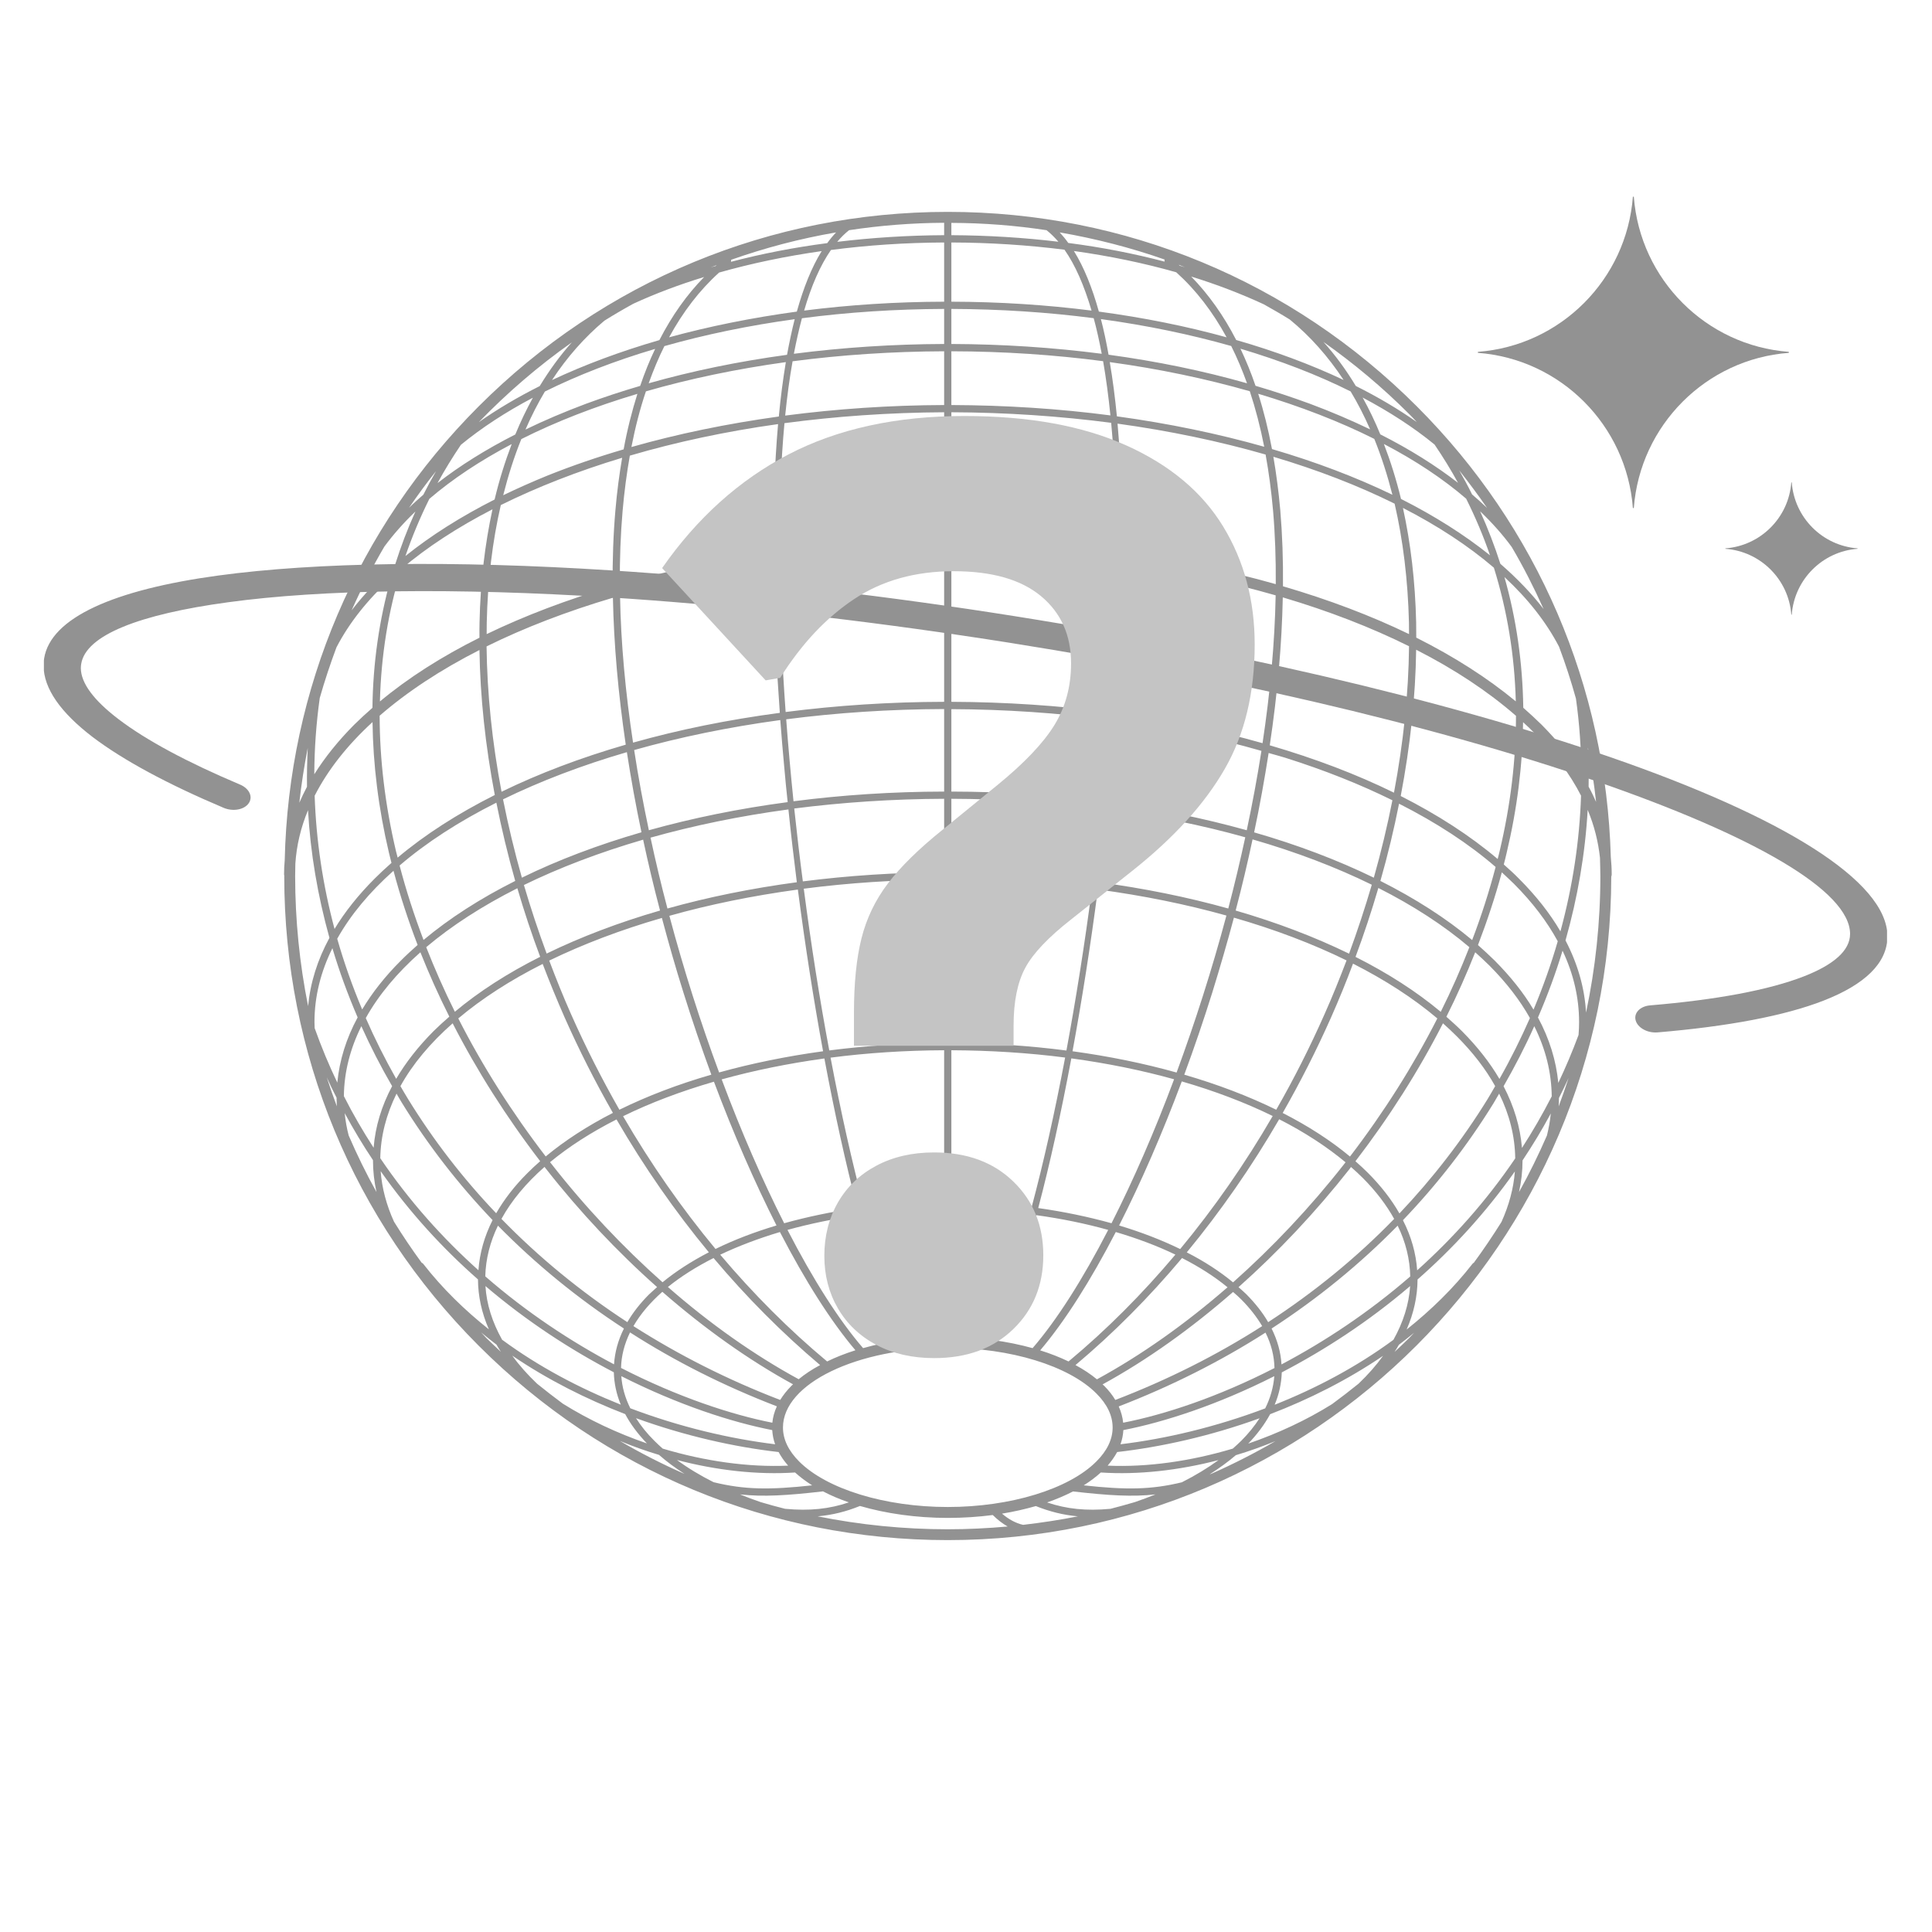 <svg xmlns="http://www.w3.org/2000/svg" xmlns:xlink="http://www.w3.org/1999/xlink" width="500" zoomAndPan="magnify" viewBox="0 0 375 375" height="500" preserveAspectRatio="xMidYMid meet" version="1.0"><defs><g/><clipPath id="631aac174e"><path d="M 8.52 109 L 366.27 109 L 366.27 201 L 8.52 201 Z M 8.52 109 " clip-rule="nonzero"/></clipPath></defs><path fill="#929292" d="M 59.73 145.184 C 59.621 147.68 59.551 150.195 59.586 152.711 C 59.047 153.734 58.547 154.773 58.098 155.816 C 58.492 152.223 59.047 148.668 59.73 145.184 Z M 110.984 66.461 C 108.703 69.012 106.641 71.848 104.758 74.938 C 100.469 77.09 96.523 79.426 92.938 81.941 C 98.441 76.246 104.488 71.039 110.984 66.461 Z M 275 81.922 C 271.414 79.406 267.449 77.055 263.16 74.918 C 261.277 71.793 259.18 68.938 256.883 66.371 C 262.766 70.52 268.344 75.188 273.527 80.379 C 274.031 80.863 274.516 81.402 275 81.922 Z M 308.348 152.691 C 308.402 150.141 308.332 147.629 308.207 145.113 C 308.887 148.598 309.406 152.098 309.801 155.652 C 309.371 154.668 308.887 153.66 308.348 152.691 Z M 307.848 196.543 C 307.578 191.75 306.23 187.078 303.863 182.535 C 306.23 174.188 307.684 165.691 308.168 157.199 C 309.445 160.25 310.215 163.359 310.555 166.5 C 310.574 167.668 310.629 168.852 310.629 170.039 C 310.629 179.051 309.676 187.922 307.848 196.543 Z M 270.676 262.41 C 270.98 261.961 271.25 261.492 271.52 261.027 C 272.523 260.273 273.492 259.484 274.48 258.691 C 274.156 259.016 273.852 259.375 273.527 259.699 C 272.598 260.633 271.629 261.512 270.676 262.41 Z M 93.383 258.621 C 94.371 259.43 95.359 260.238 96.363 260.992 C 96.633 261.457 96.918 261.926 97.223 262.391 C 96.273 261.492 95.32 260.613 94.391 259.699 C 94.047 259.34 93.727 258.98 93.383 258.621 Z M 72.305 140.156 C 72.414 148.418 73.453 156.895 75.5 165.547 C 75.66 166.195 75.82 166.84 75.984 167.488 C 74.836 168.492 73.742 169.516 72.699 170.559 C 69.543 173.719 66.941 176.988 64.934 180.309 C 62.656 171.781 61.363 163.125 61.074 154.449 C 63.641 149.422 67.426 144.629 72.305 140.156 Z M 65.309 125.648 C 67.766 120.906 71.336 116.418 75.875 112.25 C 73.598 120.297 72.395 128.719 72.289 137.391 C 71.051 138.469 69.867 139.566 68.754 140.66 C 65.633 143.801 63.066 147 61.004 150.285 C 61.023 145.328 61.379 140.391 62.062 135.488 C 63.012 132.148 64.109 128.863 65.309 125.648 Z M 84.629 91.457 C 83.77 92.949 82.945 94.473 82.172 96.02 C 81.203 96.863 80.27 97.688 79.391 98.566 C 81.059 96.125 82.801 93.738 84.629 91.457 Z M 100.023 84.328 C 94.336 87.219 89.277 90.379 84.918 93.773 C 86.297 91.242 87.824 88.762 89.457 86.34 C 93.508 83.016 98.211 79.945 103.43 77.199 C 102.191 79.461 101.043 81.832 100.023 84.328 Z M 127.164 67.719 C 126.086 69.961 125.117 72.367 124.258 74.902 C 120.633 75.961 117.117 77.129 113.711 78.383 C 109.547 79.945 105.656 81.598 101.996 83.375 C 103.125 80.773 104.383 78.312 105.762 75.996 C 112.203 72.801 119.395 70.016 127.164 67.719 Z M 117.316 62.242 C 119.164 61.09 121.027 59.996 122.93 58.953 C 127.18 56.996 131.793 55.254 136.672 53.766 C 133.297 57.211 130.41 61.289 127.988 66.012 C 120.492 68.184 113.477 70.789 107.145 73.77 C 110.066 69.316 113.477 65.457 117.316 62.242 Z M 138.879 51.645 C 138.555 51.719 138.23 51.809 137.91 51.914 C 138.305 51.754 138.699 51.609 139.094 51.465 C 139.02 51.52 138.949 51.574 138.879 51.645 Z M 160.566 47.191 C 154.074 48.035 147.812 49.258 141.875 50.82 C 141.91 50.695 141.926 50.551 141.91 50.426 C 148.477 48.109 155.273 46.312 162.289 45.109 C 161.68 45.738 161.105 46.438 160.566 47.191 Z M 226.062 50.785 C 220.125 49.223 213.863 48 207.352 47.156 C 206.832 46.422 206.273 45.738 205.684 45.109 C 212.625 46.312 219.441 48.055 226.043 50.371 C 226.008 50.516 226.008 50.641 226.062 50.785 Z M 228.984 51.574 C 228.934 51.52 228.859 51.465 228.789 51.395 C 229.184 51.555 229.598 51.699 229.992 51.863 C 229.668 51.773 229.328 51.664 228.984 51.574 Z M 265.941 83.34 C 262.281 81.582 258.387 79.91 254.246 78.367 C 250.816 77.109 247.301 75.941 243.695 74.883 C 242.836 72.352 241.848 69.961 240.773 67.684 C 248.539 70 255.734 72.766 262.156 75.977 C 263.555 78.293 264.812 80.754 265.941 83.34 Z M 278.445 86.285 C 280.094 88.711 281.621 91.188 283 93.719 C 278.641 90.344 273.602 87.184 267.914 84.309 C 266.891 81.812 265.742 79.426 264.488 77.164 C 269.707 79.93 274.391 82.965 278.445 86.285 Z M 285.727 95.965 C 284.957 94.383 284.113 92.84 283.234 91.297 C 285.117 93.684 286.93 96.109 288.633 98.586 C 287.703 97.707 286.734 96.809 285.727 95.965 Z M 299.219 140.66 C 298.09 139.547 296.902 138.469 295.668 137.375 C 295.539 128.609 294.32 120.117 292.008 112 C 296.547 116.203 300.113 120.727 302.609 125.523 C 303.848 128.824 304.941 132.184 305.891 135.598 C 306.574 140.461 306.914 145.348 306.934 150.266 C 304.887 146.98 302.32 143.785 299.219 140.66 Z M 294.84 170.559 C 293.906 169.605 292.902 168.691 291.883 167.793 C 292.078 167.039 292.277 166.285 292.438 165.547 C 294.5 156.895 295.539 148.418 295.629 140.176 C 296.348 140.82 297.047 141.484 297.711 142.168 C 301.676 146.117 304.727 150.23 306.879 154.434 C 306.59 163.25 305.246 172.086 302.879 180.777 C 300.832 177.273 298.141 173.863 294.84 170.559 Z M 297.656 195.969 C 295.719 192.699 293.191 189.539 290.121 186.449 C 289.082 185.426 288.008 184.441 286.875 183.434 C 288.668 178.746 290.23 174.043 291.504 169.32 C 292.293 170.055 293.082 170.793 293.855 171.547 C 297.461 175.156 300.293 178.891 302.359 182.699 C 301.066 187.168 299.488 191.605 297.656 195.969 Z M 306.395 200.887 C 305.191 204.121 303.883 207.211 302.465 210.191 C 302.051 205.863 300.742 201.625 298.52 197.496 C 300.367 193.219 301.961 188.91 303.289 184.527 C 305.426 189.035 306.5 193.668 306.5 198.391 C 306.5 199.219 306.465 200.062 306.395 200.887 Z M 302.59 213.117 C 303.238 211.859 303.848 210.566 304.457 209.258 C 303.848 211.105 303.219 212.918 302.535 214.75 C 302.574 214.195 302.59 213.672 302.59 213.117 Z M 247.41 272.664 C 248.27 270.617 248.719 268.531 248.793 266.379 C 257.023 262.086 265.582 256.574 273.707 249.625 C 273.477 253.16 272.363 256.664 270.461 260.059 C 263.32 265.32 255.43 269.484 247.41 272.664 Z M 235.121 286.059 C 235.016 286.094 234.906 286.148 234.797 286.168 C 236.645 284.98 238.352 283.762 239.875 282.449 C 242.477 281.676 245.059 280.742 247.57 279.719 C 243.535 282.055 239.391 284.172 235.121 286.059 Z M 127.918 282.395 C 129.387 283.688 131.039 284.91 132.832 286.059 C 132.797 286.059 132.762 286.043 132.727 286.023 C 128.492 284.156 124.328 282.035 120.312 279.684 C 122.785 280.707 125.332 281.625 127.918 282.395 Z M 94.227 249.625 C 102.355 256.555 110.91 262.07 119.145 266.359 C 119.199 268.496 119.648 270.598 120.492 272.645 C 112.488 269.449 104.598 265.301 97.457 260.039 C 95.555 256.645 94.441 253.145 94.227 249.625 Z M 65.328 213.062 C 65.328 213.621 65.363 214.16 65.383 214.734 C 64.68 212.867 64.035 211 63.426 209.113 C 64.035 210.461 64.664 211.789 65.328 213.062 Z M 81.059 183.414 C 79.93 184.422 78.836 185.41 77.812 186.449 C 74.727 189.52 72.234 192.699 70.297 195.934 C 68.395 191.426 66.781 186.848 65.453 182.211 C 68.055 177.562 71.75 173.145 76.379 169.016 C 77.652 173.828 79.23 178.641 81.059 183.414 Z M 96.344 155.797 C 97.348 160.844 98.57 165.926 100.004 170.988 C 93.242 174.383 87.25 178.227 82.207 182.445 C 80.379 177.633 78.816 172.805 77.562 167.992 C 82.781 163.52 89.098 159.441 96.344 155.797 Z M 95.59 98.855 C 94.121 105.645 93.242 112.969 93.078 120.816 C 93.043 121.805 93.062 122.793 93.062 123.781 C 85.723 127.441 79.211 131.59 73.742 136.152 C 73.973 127.246 75.355 118.645 77.902 110.438 C 82.871 106.219 88.828 102.34 95.59 98.855 Z M 96.004 96.953 C 89.418 100.293 83.605 103.973 78.691 107.926 C 80 104.137 81.543 100.438 83.34 96.828 C 87.859 92.949 93.242 89.391 99.32 86.195 C 98.031 89.59 96.898 93.18 96.004 96.953 Z M 121.047 87.219 C 115.898 88.727 110.945 90.434 106.281 92.301 C 103.285 93.523 100.418 94.797 97.672 96.125 C 98.641 92.301 99.805 88.637 101.188 85.227 C 107.934 81.832 115.52 78.887 123.719 76.445 C 122.66 79.805 121.746 83.395 121.047 87.219 Z M 152.531 70.285 C 151.973 73.66 151.508 77.199 151.168 80.844 C 141.176 82.227 131.559 84.203 122.555 86.77 C 123.309 82.91 124.238 79.316 125.371 75.961 C 133.836 73.52 142.949 71.613 152.531 70.285 Z M 154.25 61.953 C 153.695 64.145 153.211 66.441 152.762 68.867 C 143.418 70.141 134.395 71.992 125.906 74.398 C 126.824 71.848 127.828 69.441 128.957 67.18 C 136.867 64.934 145.371 63.176 154.25 61.953 Z M 183.258 58.559 C 173.949 58.578 164.816 59.172 156.082 60.285 C 157.461 55.523 159.203 51.52 161.285 48.523 C 168.406 47.586 175.762 47.102 183.258 47.066 Z M 211.871 60.285 C 203.117 59.172 193.988 58.578 184.66 58.559 L 184.66 47.066 C 192.191 47.086 199.547 47.57 206.617 48.469 C 208.734 51.484 210.457 55.488 211.871 60.285 Z M 215.172 68.848 C 214.742 66.441 214.258 64.125 213.684 61.934 C 222.582 63.156 231.066 64.918 238.977 67.16 C 240.109 69.422 241.133 71.848 242.047 74.398 C 233.543 71.973 224.539 70.125 215.172 68.848 Z M 245.383 86.715 C 236.449 84.184 226.852 82.191 216.789 80.809 C 216.43 77.164 215.98 73.645 215.406 70.285 C 225.004 71.598 234.117 73.52 242.586 75.941 C 243.695 79.301 244.629 82.875 245.383 86.715 Z M 270.266 96.035 C 263.215 92.625 255.375 89.645 246.891 87.164 C 246.172 83.34 245.293 79.785 244.215 76.426 C 252.434 78.887 260.004 81.812 266.75 85.191 C 268.129 88.602 269.297 92.23 270.266 96.035 Z M 271.934 96.844 C 271.02 93.09 269.906 89.535 268.613 86.176 C 274.695 89.355 280.059 92.91 284.578 96.789 C 286.355 100.348 287.918 104.027 289.207 107.781 C 284.258 103.812 278.445 100.129 271.934 96.844 Z M 274.895 123.762 C 274.895 122.793 274.895 121.805 274.875 120.816 C 274.695 112.879 273.816 105.445 272.309 98.586 C 279.055 102.051 285.012 105.949 289.961 110.188 C 292.543 118.484 293.98 127.156 294.215 136.133 C 288.723 131.59 282.23 127.441 274.895 123.762 Z M 267.934 170.988 C 269.367 165.98 270.57 160.969 271.555 155.996 C 278.82 159.676 285.117 163.789 290.301 168.277 C 289.066 173 287.539 177.758 285.746 182.465 C 280.688 178.227 274.695 174.402 267.934 170.988 Z M 279.648 196.398 C 274.945 192.465 269.387 188.895 263.105 185.73 C 264.758 181.297 266.227 176.844 267.539 172.355 C 274.281 175.766 280.219 179.609 285.207 183.848 C 283.559 188.066 281.711 192.25 279.648 196.398 Z M 291.039 209.418 C 289.191 206.258 286.77 203.168 283.773 200.152 C 282.82 199.199 281.781 198.266 280.742 197.352 C 282.82 193.219 284.668 189.035 286.336 184.836 C 287.289 185.695 288.238 186.559 289.117 187.438 C 292.402 190.742 295.004 194.117 296.957 197.602 C 295.199 201.59 293.246 205.539 291.039 209.418 Z M 218.008 276.148 C 217.898 275.086 217.613 274.027 217.145 272.988 C 227.336 269.055 236.863 264.258 245.633 258.656 C 246.746 260.883 247.32 263.184 247.375 265.535 C 236.359 271.191 225.953 274.602 218.008 276.148 Z M 217.488 280.332 C 217.809 279.449 217.988 278.516 218.043 277.582 C 225.953 276.039 236.305 272.699 247.34 267.113 C 247.176 269.234 246.586 271.336 245.578 273.363 C 235.91 277.008 226.188 279.289 217.488 280.332 Z M 210.348 288.305 C 211.586 287.531 212.699 286.688 213.668 285.809 C 220.914 286.293 228.77 285.414 236.52 283.402 C 234.402 284.945 232 286.402 229.398 287.711 C 223.406 289.164 218.582 289.203 210.348 288.305 Z M 166.918 292.309 C 171.992 293.781 177.84 294.625 183.961 294.625 C 186.992 294.625 189.914 294.426 192.695 294.066 C 193.629 294.984 194.598 295.738 195.582 296.293 C 191.746 296.637 187.871 296.832 183.961 296.832 C 175.383 296.832 166.934 295.973 158.699 294.32 C 161.57 294.066 164.227 293.402 166.918 292.309 Z M 154.324 285.809 C 155.293 286.688 156.406 287.531 157.641 288.305 C 149.355 289.203 144.527 289.164 138.5 287.691 C 135.898 286.383 133.516 284.945 131.398 283.383 C 139.164 285.414 147.059 286.293 154.324 285.809 Z M 149.891 277.582 C 149.945 278.5 150.125 279.434 150.449 280.332 C 141.75 279.27 132.008 277.008 122.34 273.344 C 121.332 271.316 120.742 269.234 120.598 267.113 C 131.613 272.68 141.965 276.039 149.891 277.582 Z M 122.285 258.621 C 131.074 264.258 140.602 269.055 150.789 272.969 C 150.305 274.012 150.02 275.07 149.91 276.148 C 141.965 274.586 131.578 271.172 120.543 265.516 C 120.598 263.145 121.207 260.848 122.285 258.621 Z M 76.109 210.82 C 74.047 214.699 72.844 218.684 72.52 222.777 C 70.457 219.582 68.52 216.277 66.746 212.758 C 66.797 208.09 67.965 203.547 70.137 199.184 C 71.91 203.133 73.902 207.012 76.109 210.82 Z M 87.215 197.332 C 86.137 198.266 85.113 199.199 84.145 200.152 C 81.168 203.152 78.746 206.238 76.898 209.398 C 74.711 205.52 72.734 201.59 70.996 197.602 C 73.508 193.094 77.094 188.82 81.598 184.836 C 83.266 189.02 85.133 193.203 87.215 197.332 Z M 104.848 185.715 C 98.551 188.875 92.988 192.449 88.289 196.383 C 86.227 192.25 84.379 188.051 82.727 183.848 C 87.66 179.68 93.617 175.84 100.418 172.406 C 101.727 176.863 103.195 181.316 104.848 185.715 Z M 124.832 162.98 C 125.801 167.523 126.895 172.121 128.113 176.734 C 120.113 179.051 112.742 181.855 106.102 185.086 C 104.469 180.668 103 176.234 101.691 171.781 C 108.613 168.402 116.398 165.441 124.832 162.98 Z M 121.676 145.992 C 122.465 151.094 123.395 156.281 124.508 161.543 C 116.094 163.984 108.293 166.93 101.297 170.359 C 99.859 165.277 98.641 160.199 97.637 155.152 C 104.848 151.633 112.922 148.543 121.676 145.992 Z M 118.965 116.023 C 119.145 125 119.988 134.574 121.457 144.539 C 112.723 147.07 104.633 150.125 97.348 153.68 C 95.52 144.055 94.551 134.574 94.441 125.469 C 101.781 121.84 110.016 118.68 118.965 116.023 Z M 119.449 99.055 C 119.039 103.738 118.875 108.68 118.91 113.797 C 110.086 116.383 101.871 119.508 94.461 123.078 C 94.461 122.344 94.461 121.59 94.477 120.852 C 94.656 112.684 95.59 105.031 97.207 98.031 C 104.293 94.527 112.184 91.438 120.758 88.852 C 120.203 92.105 119.754 95.48 119.449 99.055 Z M 150.109 107.258 C 139.633 108.68 129.641 110.742 120.312 113.383 C 120.273 108.516 120.453 103.758 120.848 99.16 C 121.172 95.406 121.656 91.816 122.25 88.441 C 131.234 85.801 140.906 83.734 151.023 82.316 C 150.324 90.363 150.055 98.91 150.109 107.258 Z M 183.258 80.02 L 183.258 105.031 C 172.281 105.07 161.555 105.785 151.258 107.117 C 151.238 98.211 151.562 89.789 152.262 82.137 C 162.234 80.809 172.621 80.074 183.258 80.02 Z M 183.258 68.184 L 183.258 78.617 C 172.801 78.652 162.434 79.355 152.402 80.664 C 152.781 76.965 153.246 73.41 153.84 70.125 C 163.258 68.887 173.125 68.219 183.258 68.184 Z M 183.258 66.766 C 173.285 66.801 163.527 67.449 154.09 68.668 C 154.559 66.246 155.078 63.93 155.652 61.773 C 164.531 60.605 173.789 59.996 183.258 59.961 Z M 184.66 66.766 L 184.66 59.961 C 194.148 59.996 203.406 60.605 212.285 61.758 C 212.875 63.91 213.379 66.227 213.844 68.668 C 204.41 67.449 194.633 66.801 184.66 66.766 Z M 184.66 78.617 L 184.66 68.184 C 194.812 68.203 204.68 68.867 214.113 70.105 C 214.688 73.41 215.156 76.93 215.531 80.629 C 205.648 79.336 195.277 78.652 184.66 78.617 Z M 216.68 107.117 C 206.402 105.77 195.656 105.051 184.66 105.031 L 184.66 80.02 C 195.352 80.055 205.738 80.773 215.676 82.066 C 216.395 89.734 216.715 98.191 216.68 107.117 Z M 247.105 99.16 C 247.5 103.758 247.66 108.516 247.625 113.383 C 238.316 110.742 228.324 108.68 217.848 107.258 C 217.883 98.875 217.629 90.309 216.914 82.227 C 227.066 83.629 236.699 85.656 245.652 88.227 C 246.281 91.691 246.766 95.336 247.105 99.16 Z M 249.023 113.797 C 249.078 108.68 248.898 103.738 248.504 99.055 C 248.18 95.426 247.734 91.977 247.16 88.656 C 255.734 91.207 263.625 94.258 270.695 97.762 C 272.328 104.852 273.277 112.574 273.477 120.852 C 273.492 121.59 273.477 122.344 273.492 123.078 C 266.086 119.488 257.867 116.383 249.023 113.797 Z M 246.461 144.664 C 247.965 134.625 248.809 125 248.988 115.949 C 257.887 118.59 266.121 121.77 273.492 125.434 C 273.402 134.59 272.398 144.16 270.57 153.859 C 263.305 150.285 255.195 147.215 246.461 144.664 Z M 243.426 161.562 C 244.539 156.336 245.453 151.199 246.242 146.156 C 247.301 146.461 248.379 146.746 249.438 147.07 C 257.008 149.457 263.969 152.223 270.266 155.332 C 269.277 160.324 268.074 165.352 266.66 170.359 C 259.645 166.949 251.859 163.984 243.426 161.562 Z M 239.84 176.734 C 241.059 172.102 242.152 167.488 243.121 162.926 C 251.535 165.352 259.305 168.312 266.266 171.727 C 264.953 176.195 263.484 180.668 261.852 185.105 C 255.215 181.871 247.824 179.051 239.84 176.734 Z M 257.078 196.883 C 254.246 203.277 251.125 209.453 247.715 215.398 C 242.332 212.758 236.34 210.477 229.867 208.594 C 231.785 203.402 233.613 198.051 235.32 192.594 C 236.824 187.727 238.227 182.895 239.5 178.117 C 247.43 180.398 254.766 183.184 261.367 186.414 C 260.02 189.934 258.621 193.438 257.078 196.883 Z M 262.031 224.484 C 258.301 221.379 253.902 218.539 248.969 216.027 C 252.379 210.062 255.52 203.871 258.371 197.457 C 259.895 194.012 261.312 190.547 262.621 187.043 C 268.848 190.203 274.355 193.758 278.984 197.676 C 274.301 206.887 268.613 215.883 262.031 224.484 Z M 265.527 227.664 C 264.758 226.891 263.934 226.137 263.09 225.398 C 269.672 216.816 275.379 207.836 280.078 198.625 C 281.012 199.469 281.926 200.297 282.77 201.156 C 285.906 204.301 288.383 207.516 290.211 210.82 C 289.727 211.664 289.242 212.508 288.742 213.332 C 283.809 221.324 278.066 228.738 271.629 235.527 C 270.086 232.816 268.059 230.211 265.527 227.664 Z M 241.922 251.223 C 241.438 250.754 240.914 250.289 240.395 249.84 C 248.09 242.996 255.375 235.258 261.957 226.891 C 262.047 226.766 262.137 226.621 262.227 226.512 C 263.035 227.215 263.805 227.934 264.523 228.648 C 267.09 231.219 269.098 233.875 270.605 236.586 C 263.34 244.074 255.141 250.773 246.152 256.629 C 245.078 254.777 243.66 252.98 241.922 251.223 Z M 214.312 268.98 C 214.203 268.875 214.113 268.801 214.008 268.711 C 222.637 263.988 231.191 257.883 239.336 250.773 C 239.895 251.242 240.43 251.727 240.934 252.227 C 242.602 253.914 243.949 255.641 244.988 257.398 C 236.199 263.02 226.672 267.816 216.484 271.73 C 215.91 270.777 215.191 269.863 214.312 268.98 Z M 128.562 250.738 C 136.727 257.867 145.301 263.973 153.93 268.695 C 153.82 268.801 153.715 268.875 153.625 268.98 C 152.746 269.863 152.027 270.777 151.434 271.73 C 141.246 267.816 131.738 263.004 122.949 257.398 C 124.312 255.047 126.211 252.82 128.562 250.738 Z M 105.691 226.496 C 105.797 226.621 105.887 226.766 105.996 226.891 C 112.562 235.258 119.844 242.996 127.539 249.82 C 127.02 250.289 126.5 250.754 125.996 251.223 C 124.258 252.965 122.84 254.777 121.766 256.629 C 112.793 250.773 104.598 244.059 97.332 236.586 C 99.285 233.031 102.121 229.637 105.691 226.496 Z M 104.848 225.383 C 104.004 226.117 103.18 226.891 102.406 227.664 C 99.859 230.195 97.852 232.816 96.309 235.492 C 89.852 228.723 84.129 221.324 79.211 213.332 C 78.691 212.508 78.227 211.664 77.723 210.82 C 80.109 206.508 83.535 202.434 87.859 198.625 C 92.578 207.82 98.262 216.797 104.848 225.383 Z M 109.582 197.457 C 112.418 203.852 115.559 210.047 118.965 216.008 C 114.031 218.539 109.637 221.379 105.922 224.465 C 99.34 215.883 93.637 206.887 88.953 197.676 C 93.547 193.812 99.055 190.258 105.332 187.098 C 106.66 190.582 108.078 194.027 109.582 197.457 Z M 132.637 192.594 C 134.34 198.051 136.168 203.402 138.07 208.594 C 131.594 210.461 125.602 212.758 120.223 215.398 C 116.832 209.453 113.691 203.277 110.855 196.883 C 109.332 193.453 107.934 189.969 106.605 186.449 C 113.152 183.273 120.492 180.473 128.473 178.172 C 129.746 182.93 131.109 187.762 132.637 192.594 Z M 154.863 172.66 C 156.277 183.523 157.93 194.117 159.758 204.047 C 152.672 205.02 145.91 206.402 139.578 208.16 C 136.008 198.535 132.727 188.281 129.926 177.758 C 137.695 175.57 146.055 173.863 154.863 172.66 Z M 153.031 157.109 C 153.516 161.832 154.074 166.57 154.664 171.242 C 145.855 172.426 137.426 174.133 129.551 176.34 C 128.348 171.797 127.254 167.199 126.266 162.586 C 134.59 160.25 143.578 158.383 153.031 157.109 Z M 151.453 139.762 C 151.703 143.047 151.957 146.066 152.207 148.723 C 152.402 151.039 152.637 153.375 152.887 155.691 C 143.418 156.945 134.375 158.797 125.945 161.148 C 124.848 155.961 123.879 150.77 123.09 145.582 C 131.918 143.086 141.441 141.125 151.453 139.762 Z M 151.363 138.363 C 141.352 139.691 131.793 141.629 122.875 144.145 C 121.406 134.445 120.508 124.84 120.348 115.609 C 129.586 112.953 139.578 110.852 150.125 109.414 C 150.215 119.848 150.754 129.938 151.363 138.363 Z M 183.258 136.223 C 172.711 136.242 162.395 136.926 152.492 138.199 C 151.777 128.27 151.344 118.52 151.273 109.254 C 161.48 107.887 172.207 107.188 183.258 107.152 Z M 215.441 138.254 C 205.559 136.961 195.227 136.262 184.66 136.223 L 184.66 107.152 C 195.656 107.168 206.402 107.887 216.68 109.234 C 216.609 118.52 216.18 128.289 215.441 138.254 Z M 216.59 138.398 C 217.199 129.957 217.719 119.867 217.828 109.379 C 228.305 110.797 238.297 112.879 247.605 115.555 C 247.43 124.82 246.531 134.5 245.059 144.25 C 236.16 141.719 226.602 139.742 216.59 138.398 Z M 215.066 155.691 C 215.297 153.375 215.531 151.039 215.746 148.723 C 215.98 146.082 216.23 143.102 216.484 139.832 C 226.367 141.18 235.895 143.176 244.844 145.742 C 244.039 150.879 243.086 156.012 241.992 161.148 C 233.562 158.797 224.52 156.945 215.066 155.691 Z M 213.273 171.242 C 213.863 166.555 214.418 161.832 214.922 157.074 C 224.32 158.348 233.328 160.16 241.707 162.516 C 240.699 167.164 239.605 171.781 238.406 176.34 C 230.512 174.133 222.098 172.426 213.273 171.242 Z M 208.176 204.047 C 210.008 194.102 211.676 183.504 213.094 172.641 C 221.848 173.828 230.223 175.516 238.047 177.707 C 235.23 188.246 231.93 198.535 228.375 208.18 C 222.043 206.402 215.262 205.02 208.176 204.047 Z M 215.746 237.43 C 211.281 236.191 206.508 235.188 201.52 234.484 C 203.781 225.938 205.953 216.078 207.945 205.43 C 214.941 206.383 221.633 207.746 227.891 209.488 C 224.07 219.727 219.926 229.188 215.746 237.43 Z M 229.074 242.441 C 225.469 240.68 221.504 239.156 217.219 237.863 C 221.453 229.531 225.578 220.066 229.383 209.902 C 235.785 211.754 241.723 214.016 247.031 216.617 C 241.688 225.848 235.66 234.484 229.074 242.441 Z M 230.352 243.086 C 236.914 235.133 242.941 226.477 248.289 217.246 C 253.168 219.727 257.492 222.543 261.168 225.598 C 261.062 225.742 260.953 225.867 260.848 226.012 C 254.281 234.379 246.996 242.102 239.336 248.906 C 236.754 246.77 233.738 244.812 230.352 243.086 Z M 216.574 239.137 C 220.754 240.375 224.645 241.832 228.145 243.52 C 221.738 251.133 214.797 258.102 207.406 264.258 C 205.719 263.449 203.871 262.715 201.898 262.105 C 206.688 256.465 211.691 248.566 216.574 239.137 Z M 201.164 235.867 C 206.043 236.535 210.723 237.504 215.102 238.723 C 210.133 248.367 205.109 256.25 200.426 261.672 C 197.969 260.992 195.352 260.453 192.625 260.094 C 195.441 254.652 198.348 246.266 201.164 235.867 Z M 184.66 234.719 C 189.879 234.738 194.973 235.078 199.871 235.688 C 197.02 246.105 194.039 254.492 191.117 259.914 C 189.035 259.68 186.863 259.555 184.66 259.535 Z M 176.82 259.914 C 173.895 254.492 170.918 246.105 168.082 235.688 C 172.926 235.062 178.02 234.738 183.258 234.703 L 183.258 259.535 C 181.07 259.555 178.898 259.68 176.82 259.914 Z M 167.527 261.672 C 162.844 256.25 157.82 248.367 152.852 238.723 C 157.211 237.52 161.875 236.551 166.793 235.867 C 169.59 246.285 172.496 254.652 175.332 260.094 C 172.586 260.434 169.965 260.973 167.527 261.672 Z M 160.547 264.258 C 153.156 258.102 146.215 251.133 139.793 243.535 C 143.309 241.867 147.184 240.395 151.383 239.137 C 156.262 248.566 161.266 256.465 166.039 262.086 C 164.066 262.715 162.215 263.434 160.547 264.258 Z M 137.586 243.07 C 134.215 244.812 131.184 246.77 128.598 248.887 C 120.938 242.082 113.656 234.379 107.109 226.012 C 106.98 225.867 106.875 225.723 106.766 225.578 C 110.41 222.562 114.75 219.777 119.664 217.281 C 125.012 226.496 131.02 235.133 137.586 243.07 Z M 150.719 237.863 C 146.449 239.137 142.465 240.664 138.879 242.422 C 132.293 234.484 126.285 225.867 120.938 216.656 C 126.211 214.07 132.152 211.824 138.574 209.957 C 142.375 220.086 146.504 229.547 150.719 237.863 Z M 166.414 234.484 C 161.426 235.188 156.672 236.191 152.207 237.43 C 148.027 229.188 143.902 219.727 140.078 209.508 C 146.305 207.785 152.977 206.418 160.012 205.449 C 162 216.078 164.172 225.938 166.414 234.484 Z M 183.258 203.852 L 183.258 233.301 C 177.914 233.336 172.711 233.695 167.707 234.324 C 165.43 225.777 163.223 215.918 161.211 205.289 C 168.262 204.371 175.652 203.887 183.258 203.852 Z M 183.258 170.719 L 183.258 202.449 C 175.598 202.469 168.117 202.973 160.961 203.887 C 159.094 193.938 157.426 183.324 156.012 172.496 C 164.727 171.367 173.859 170.758 183.258 170.719 Z M 183.258 155.043 L 183.258 169.32 C 173.84 169.336 164.656 169.949 155.832 171.078 C 155.219 166.41 154.664 161.688 154.16 156.93 C 163.473 155.742 173.215 155.078 183.258 155.043 Z M 183.258 153.645 C 173.23 153.66 163.418 154.309 154.02 155.527 C 153.48 150.215 152.996 144.879 152.602 139.617 C 162.395 138.344 172.676 137.66 183.258 137.625 Z M 184.66 153.645 L 184.66 137.645 C 195.098 137.68 205.395 138.398 215.336 139.691 C 214.957 144.934 214.473 150.23 213.918 155.527 C 204.516 154.309 194.703 153.66 184.66 153.645 Z M 184.66 169.32 L 184.66 155.043 C 194.668 155.078 204.426 155.707 213.793 156.91 C 213.289 161.668 212.734 166.41 212.125 171.098 C 203.297 169.949 194.094 169.336 184.66 169.32 Z M 184.66 202.449 L 184.66 170.719 C 194.023 170.738 203.172 171.348 211.945 172.48 C 210.527 183.324 208.84 193.938 206.992 203.906 C 199.816 202.973 192.32 202.469 184.66 202.449 Z M 184.66 203.852 C 192.246 203.887 199.637 204.355 206.742 205.27 C 204.734 215.918 202.527 225.777 200.23 234.344 C 195.227 233.695 190.004 233.336 184.66 233.301 Z M 155.023 267.707 C 146.414 263.02 137.801 256.949 129.641 249.805 C 132.152 247.773 135.129 245.891 138.5 244.184 C 144.906 251.797 151.828 258.746 159.184 264.961 C 157.641 265.785 156.242 266.703 155.023 267.707 Z M 208.75 264.961 C 216.125 258.766 223.047 251.797 229.434 244.184 C 232.77 245.891 235.73 247.773 238.262 249.859 C 230.098 256.969 221.523 263.039 212.914 267.727 C 211.691 266.719 210.312 265.805 208.75 264.961 Z M 198.578 295.973 C 197.164 295.648 195.801 294.914 194.488 293.797 C 196.805 293.422 198.992 292.918 201.055 292.328 C 203.746 293.402 206.383 294.066 209.219 294.32 C 205.719 295.02 202.148 295.559 198.578 295.973 Z M 212.805 283.672 C 207.461 289.039 196.121 292.508 183.961 292.508 C 171.797 292.508 160.477 289.039 155.113 283.672 C 153.031 281.59 151.973 279.359 151.973 277.082 C 151.973 268.551 166.324 261.621 183.961 261.621 C 196.121 261.621 207.461 265.102 212.805 270.473 C 214.902 272.555 215.961 274.781 215.961 277.082 C 215.961 279.359 214.902 281.59 212.805 283.672 Z M 73.812 224.809 C 73.883 220.496 74.98 216.312 76.969 212.273 C 77.312 212.883 77.652 213.477 78.027 214.086 C 83.07 222.273 88.973 229.871 95.609 236.82 C 94.012 239.98 93.098 243.23 92.863 246.555 C 85.992 240.395 79.48 233.191 73.812 224.809 Z M 94.191 247.738 C 94.281 244.344 95.125 241.059 96.648 237.898 C 103.949 245.332 112.129 252.031 121.102 257.867 C 119.969 260.129 119.344 262.445 119.18 264.816 C 110.895 260.434 102.316 254.812 94.191 247.738 Z M 127.004 279.648 C 125.566 278.23 124.402 276.758 123.449 275.266 C 133.012 278.734 142.59 280.871 151.129 281.84 C 151.613 282.754 152.227 283.617 152.977 284.48 C 145.227 284.82 136.797 283.617 128.633 281.176 C 128.078 280.672 127.504 280.168 127.004 279.648 Z M 147.633 291.555 C 146.27 291.086 144.922 290.586 143.633 290.062 C 148.133 290.566 152.781 290.277 159.742 289.473 C 161.285 290.277 162.953 290.996 164.766 291.609 C 160.941 292.902 157.121 293.297 152.457 292.863 C 152.441 292.863 152.402 292.863 152.402 292.863 C 150.809 292.469 149.211 292.02 147.633 291.555 Z M 220.285 291.555 C 218.707 292.02 217.129 292.453 215.531 292.863 C 215.516 292.863 215.516 292.863 215.496 292.863 C 210.832 293.297 207.047 292.902 203.242 291.625 C 205.055 290.996 206.742 290.277 208.266 289.488 C 215.172 290.277 219.801 290.566 224.285 290.062 C 222.996 290.586 221.648 291.086 220.285 291.555 Z M 239.285 281.176 C 231.121 283.617 222.707 284.82 214.992 284.48 C 215.73 283.617 216.34 282.754 216.84 281.84 C 225.344 280.871 234.926 278.75 244.484 275.285 C 243.516 276.758 242.352 278.23 240.934 279.648 C 240.414 280.168 239.84 280.672 239.285 281.176 Z M 248.738 264.832 C 248.594 262.445 247.949 260.148 246.816 257.867 C 255.805 252.031 263.984 245.352 271.285 237.898 C 272.848 241.094 273.656 244.398 273.727 247.758 C 265.602 254.812 257.023 260.453 248.738 264.832 Z M 275.07 246.57 C 274.84 243.25 273.926 240 272.309 236.84 C 278.984 229.871 284.883 222.273 289.926 214.086 C 290.285 213.477 290.625 212.883 290.984 212.273 C 292.992 216.348 294.051 220.551 294.105 224.844 C 288.438 233.211 281.941 240.41 275.07 246.57 Z M 295.414 222.812 C 295.074 218.719 293.871 214.734 291.844 210.836 C 294.035 207.012 296.043 203.133 297.801 199.184 C 300.008 203.617 301.137 208.145 301.191 212.793 C 299.398 216.297 297.461 219.637 295.414 222.812 Z M 290.695 166.734 C 285.387 162.227 279.035 158.133 271.879 154.504 C 273.727 144.844 274.75 135.289 274.875 126.113 C 282.32 129.902 288.832 134.215 294.25 138.938 C 294.25 147.465 293.207 156.246 291.074 165.227 C 290.965 165.727 290.824 166.23 290.695 166.734 Z M 228.305 52.848 C 232.125 56.277 235.371 60.5 238.082 65.473 C 230.297 63.316 221.973 61.648 213.289 60.48 C 212.016 55.902 210.418 51.898 208.445 48.719 C 215.387 49.688 222.043 51.07 228.305 52.848 Z M 139.578 52.902 C 145.84 51.125 152.531 49.727 159.488 48.738 C 157.516 51.914 155.938 55.918 154.664 60.48 C 145.98 61.668 137.656 63.336 129.871 65.473 C 132.547 60.555 135.773 56.332 139.578 52.902 Z M 76.863 165.227 C 74.746 156.246 73.703 147.449 73.688 138.918 C 79.051 134.266 85.562 129.977 93.062 126.168 C 93.203 135.273 94.211 144.719 96.039 154.309 C 88.863 157.918 82.512 161.977 77.184 166.465 C 77.078 166.051 76.969 165.637 76.863 165.227 Z M 61.039 198.391 C 61.039 193.453 62.242 188.641 64.52 184.043 C 65.867 188.57 67.516 193.059 69.418 197.477 C 67.191 201.59 65.883 205.828 65.473 210.137 C 63.855 206.762 62.387 203.242 61.074 199.559 C 61.059 199.184 61.039 198.789 61.039 198.391 Z M 67.676 220.391 C 67.301 218.953 67.051 217.516 66.906 216.062 C 68.629 219.242 70.457 222.293 72.395 225.184 C 72.395 225.203 72.395 225.219 72.395 225.238 C 72.395 227.305 72.629 229.352 73.078 231.379 C 71.086 227.805 69.293 224.145 67.676 220.391 Z M 82.137 245.297 C 82.047 245.207 81.957 245.137 81.848 245.098 C 79.949 242.512 78.172 239.855 76.484 237.145 C 75.016 233.93 74.137 230.645 73.883 227.32 C 79.555 235.402 85.992 242.371 92.773 248.332 C 92.793 251.617 93.508 254.867 94.891 258.027 C 90.191 254.293 85.852 250.074 82.137 245.297 Z M 104.238 268.57 C 102.391 266.809 100.773 264.996 99.43 263.129 C 106.336 267.816 113.801 271.566 121.352 274.477 C 122.391 276.434 123.793 278.32 125.566 280.168 C 119.789 278.176 114.246 275.57 109.242 272.449 C 107.555 271.191 105.887 269.914 104.238 268.57 Z M 263.699 268.57 C 262.012 269.934 260.289 271.262 258.551 272.539 C 253.562 275.66 248.02 278.23 242.277 280.207 C 244.039 278.391 245.453 276.469 246.531 274.496 C 254.082 271.605 261.547 267.852 268.453 263.164 C 267.125 265.012 265.527 266.828 263.699 268.57 Z M 286.07 245.098 C 285.98 245.137 285.891 245.207 285.816 245.297 C 282.086 250.09 277.727 254.312 273.027 258.062 C 274.41 254.887 275.125 251.637 275.145 248.348 C 281.926 242.387 288.363 235.422 294.035 227.375 C 293.781 230.695 292.887 233.965 291.434 237.18 C 289.746 239.875 287.969 242.512 286.07 245.098 Z M 294.84 231.379 C 295.289 229.367 295.523 227.305 295.523 225.238 C 297.461 222.328 299.289 219.312 301.012 216.117 C 300.867 217.551 300.617 218.973 300.258 220.406 C 298.625 224.145 296.832 227.824 294.84 231.379 Z M 299.613 118.215 C 297.262 115.16 294.43 112.234 291.219 109.434 C 290.105 105.965 288.797 102.555 287.289 99.234 C 289.602 101.461 291.664 103.758 293.422 106.164 C 295.719 110.062 297.766 114.102 299.613 118.215 Z M 260.793 73.75 C 254.441 70.754 247.445 68.148 239.945 65.992 C 237.508 61.254 234.602 57.16 231.211 53.676 C 236.199 55.219 240.914 57.035 245.293 59.062 C 246.996 60.016 248.684 60.984 250.352 62.023 C 254.297 65.258 257.797 69.191 260.793 73.75 Z M 203.137 44.68 C 203.941 45.324 204.695 46.062 205.434 46.922 C 198.703 46.117 191.762 45.684 184.66 45.648 L 184.66 43.262 C 190.902 43.277 197.074 43.762 203.137 44.68 Z M 183.258 43.242 L 183.258 45.648 C 176.191 45.684 169.23 46.133 162.504 46.941 C 163.223 46.078 163.992 45.324 164.801 44.68 C 170.828 43.762 177 43.277 183.258 43.242 Z M 74.602 106.094 C 76.344 103.738 78.352 101.461 80.629 99.285 C 79.105 102.645 77.797 106.094 76.684 109.613 C 73.418 112.43 70.602 115.41 68.25 118.465 C 70.152 114.207 72.27 110.078 74.602 106.094 Z M 57.328 167.633 C 57.559 164.094 58.387 160.629 59.785 157.254 C 60.25 165.566 61.668 173.863 63.945 182.035 C 61.613 186.324 60.234 190.742 59.801 195.285 C 58.152 187.062 57.289 178.602 57.289 170.039 C 57.289 169.23 57.309 168.422 57.328 167.633 Z M 55.137 169.734 C 55.137 169.824 55.156 169.895 55.191 169.984 C 55.191 170 55.172 170.02 55.172 170.039 C 55.172 204.461 68.574 236.84 92.898 261.188 C 117.227 285.539 149.551 298.934 183.961 298.934 C 254.926 298.934 312.672 241.168 312.746 170.145 C 312.797 170.02 312.832 169.875 312.832 169.734 C 312.832 168.602 312.762 167.488 312.656 166.375 C 311.738 133.316 298.484 102.355 275.02 78.887 C 250.691 54.539 218.367 41.125 183.961 41.125 C 149.57 41.125 117.227 54.539 92.898 78.887 C 69.293 102.52 56.016 133.691 55.262 167.004 C 55.172 167.918 55.137 168.816 55.137 169.734 " fill-opacity="1" fill-rule="nonzero"/><g clip-path="url(#631aac174e)"><path fill="#929292" d="M 320.297 195.141 C 318.34 195.305 317.086 196.613 317.48 198.051 C 317.875 199.504 319.777 200.547 321.73 200.387 C 335.402 199.234 346.379 197.172 353.934 194.227 C 361.953 191.102 366.348 186.934 366.348 181.746 C 366.348 170.973 345.824 158.473 312.672 147 C 280.668 135.918 236.52 125.434 187.816 118.195 C 163.203 114.551 139.812 112.07 118.555 110.707 C 87.77 108.73 61.398 109.129 42.363 111.711 C 22.164 114.461 9.84 119.867 8.566 127.801 C 8.496 128.27 8.461 128.734 8.461 129.184 C 8.461 133.656 11.797 138.324 17.969 143.047 C 23.906 147.555 32.551 152.207 43.422 156.805 C 45.219 157.559 47.387 157.18 48.266 155.922 C 49.145 154.684 48.41 153.066 46.617 152.297 C 36.41 147.988 28.355 143.676 22.992 139.582 C 18.254 135.973 15.691 132.613 15.691 129.652 C 15.691 129.363 15.727 129.094 15.762 128.863 C 16.66 123.277 27.047 119.238 44.25 116.902 C 62.617 114.387 88.344 114.047 118.555 115.969 C 139.578 117.316 162.719 119.777 186.992 123.387 C 235.105 130.516 278.625 140.84 310.07 151.723 C 340.352 162.207 359.098 172.895 359.098 181.277 C 359.098 184.492 355.926 187.258 350.113 189.52 C 343.277 192.18 333.105 194.066 320.297 195.141 " fill-opacity="1" fill-rule="nonzero"/></g><path fill="#929292" d="M 316.941 38.18 L 317.121 38.18 C 318.34 54.25 331.148 67.09 347.207 68.293 L 347.207 68.488 C 331.148 69.691 318.34 82.531 317.121 98.605 L 316.941 98.605 C 315.723 82.531 302.914 69.691 286.859 68.488 L 286.859 68.293 C 302.914 67.09 315.723 54.25 316.941 38.18 " fill-opacity="1" fill-rule="evenodd"/><path fill="#929292" d="M 347.691 93.629 L 347.781 93.629 C 348.281 100.473 353.734 105.93 360.551 106.434 L 360.551 106.523 C 353.734 107.027 348.281 112.484 347.781 119.309 L 347.691 119.309 C 347.188 112.484 341.734 107.027 334.898 106.523 L 334.898 106.434 C 341.734 105.93 347.188 100.473 347.691 93.629 " fill-opacity="1" fill-rule="evenodd"/><g fill="#c4c4c4" fill-opacity="1"><g transform="translate(124.112, 262.388)"><g><path d="M 41.641 -65.766 C 41.641 -71.566 42.129 -76.406 43.109 -80.281 C 44.086 -84.164 45.801 -87.719 48.25 -90.938 C 50.707 -94.164 54.223 -97.617 58.797 -101.297 L 69.453 -109.984 C 74.672 -114.234 78.363 -118.113 80.531 -121.625 C 82.695 -125.133 83.781 -129.133 83.781 -133.625 C 83.781 -139.094 81.836 -143.441 77.953 -146.672 C 74.078 -149.898 68.426 -151.516 61 -151.516 C 53.562 -151.516 47.129 -149.719 41.703 -146.125 C 36.273 -142.531 31.477 -137.426 27.312 -130.812 L 24.5 -130.328 L 4.406 -152.125 C 11.188 -161.844 19.352 -169.191 28.906 -174.172 C 38.457 -179.148 49.848 -181.641 63.078 -181.641 C 75.566 -181.641 86.035 -179.738 94.484 -175.938 C 102.941 -172.145 109.211 -166.898 113.297 -160.203 C 117.379 -153.504 119.422 -145.867 119.422 -137.297 C 119.422 -127.91 117.477 -119.848 113.594 -113.109 C 109.719 -106.367 103.781 -99.816 95.781 -93.453 L 83.906 -84.016 C 79.406 -80.504 76.398 -77.344 74.891 -74.531 C 73.379 -71.719 72.625 -67.984 72.625 -63.328 L 72.625 -59.406 L 41.641 -59.406 Z M 57.203 1.219 C 52.953 1.219 49.211 0.363 45.984 -1.344 C 42.766 -3.062 40.273 -5.43 38.516 -8.453 C 36.766 -11.473 35.891 -14.863 35.891 -18.625 C 35.891 -22.457 36.766 -25.906 38.516 -28.969 C 40.273 -32.031 42.766 -34.414 45.984 -36.125 C 49.211 -37.844 52.953 -38.703 57.203 -38.703 C 63.566 -38.703 68.688 -36.82 72.562 -33.062 C 76.445 -29.312 78.391 -24.535 78.391 -18.734 C 78.391 -12.941 76.445 -8.164 72.562 -4.406 C 68.688 -0.656 63.566 1.219 57.203 1.219 Z M 57.203 1.219 "/></g></g></g></svg>